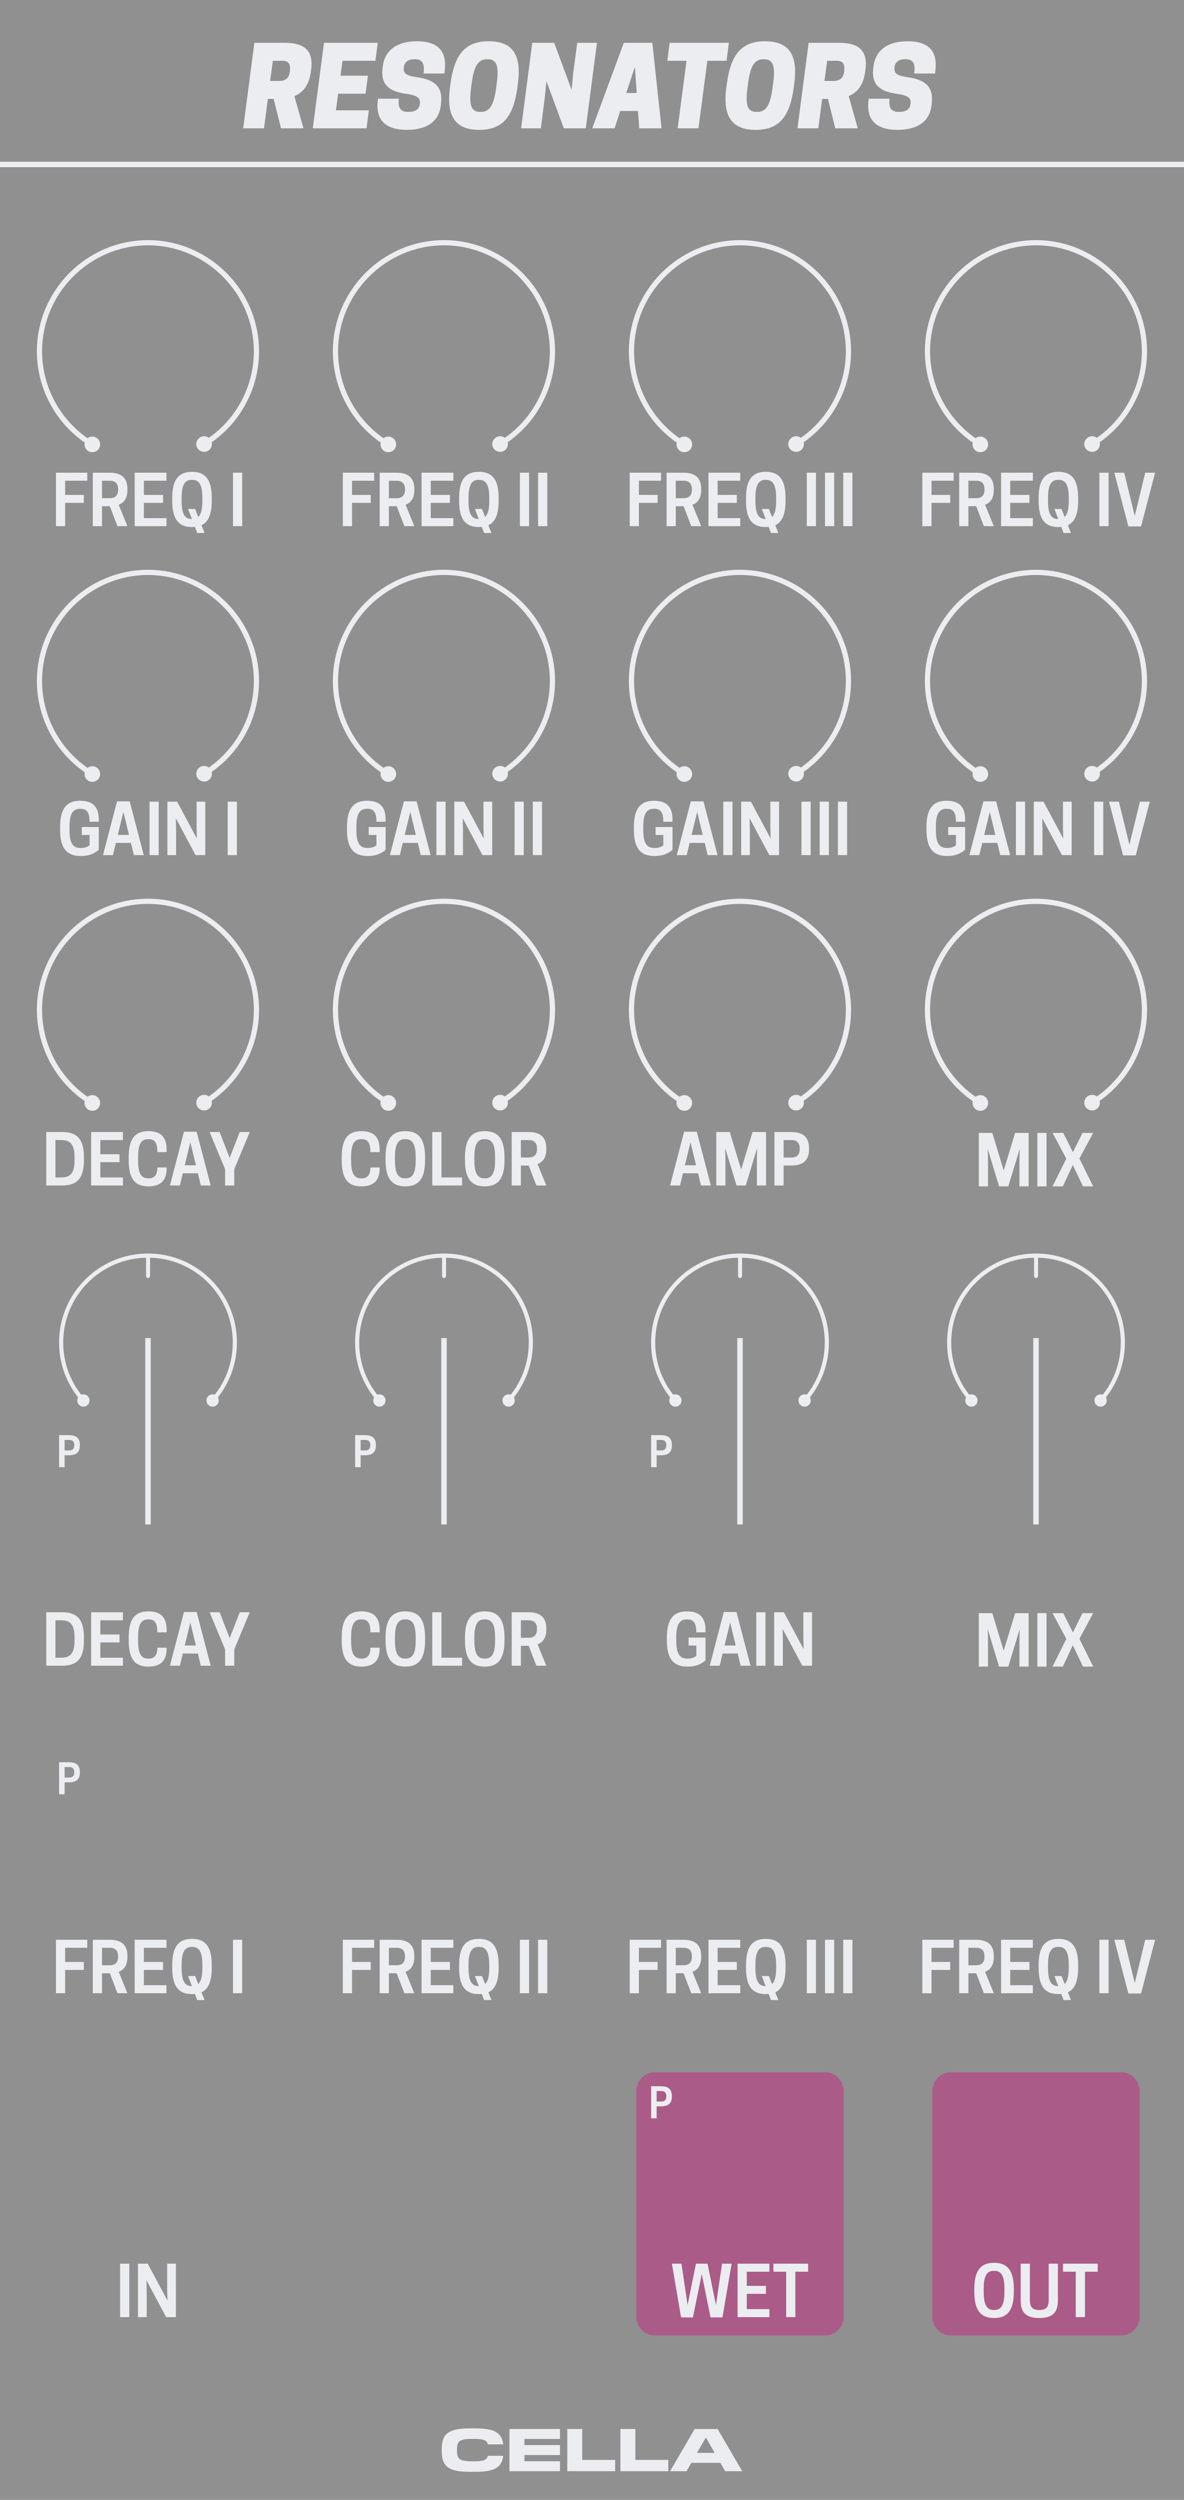 <?xml version="1.0" encoding="UTF-8" standalone="no"?>
<!DOCTYPE svg PUBLIC "-//W3C//DTD SVG 1.1//EN" "http://www.w3.org/Graphics/SVG/1.1/DTD/svg11.dtd">
<svg width="100%" height="100%" viewBox="0 0 180 380" version="1.1" xmlns="http://www.w3.org/2000/svg" xmlns:xlink="http://www.w3.org/1999/xlink" xml:space="preserve" xmlns:serif="http://www.serif.com/" style="fill-rule:evenodd;clip-rule:evenodd;stroke-linejoin:round;stroke-miterlimit:1.5;">
    <g id="Layer1">
        <rect x="-0" y="0" width="180" height="380" style="fill:#909090;"/>
        <path d="M173.25,317.8C173.25,316.255 171.995,315 170.45,315L144.55,315C143.005,315 141.75,316.255 141.75,317.8L141.75,352.2C141.75,353.745 143.005,355 144.55,355L170.45,355C171.995,355 173.25,353.745 173.25,352.2L173.25,317.8Z" style="fill:#ab5b87;"/>
        <path d="M0,25L180,25" style="fill:none;stroke:#ecedf1;stroke-width:0.83px;"/>
        <path d="M151.13,352.355C153.161,352.355 154.13,351.178 154.13,348.365L154.13,347.949C154.13,345.136 153.161,343.959 151.13,343.959C149.089,343.959 148.12,345.136 148.12,347.949L148.12,348.365C148.12,351.178 149.089,352.355 151.13,352.355ZM151.078,351.136C149.943,351.136 149.547,350.199 149.547,348.365L149.547,347.949C149.547,346.115 149.943,345.178 151.078,345.178L151.172,345.178C152.307,345.178 152.703,346.115 152.703,347.949L152.703,348.365C152.703,350.199 152.307,351.136 151.172,351.136L151.078,351.136Z" style="fill:#ecedf1;fill-rule:nonzero;"/>
        <path d="M158.005,352.355C160.057,352.355 160.828,351.49 160.828,349.667L160.828,344.094L159.432,344.094L159.432,349.615C159.432,350.688 159.047,351.136 158.005,351.136C156.953,351.136 156.568,350.688 156.568,349.615L156.568,344.094L155.172,344.094L155.172,349.667C155.172,351.49 155.943,352.355 158.005,352.355Z" style="fill:#ecedf1;fill-rule:nonzero;"/>
        <path d="M164.943,345.313L166.88,345.313L166.88,344.094L161.609,344.094L161.609,345.313L163.547,345.313L163.547,352.219L164.943,352.219L164.943,345.313Z" style="fill:#ecedf1;fill-rule:nonzero;"/>
        <path d="M128.25,317.8C128.25,316.255 126.995,315 125.45,315L99.55,315C98.005,315 96.75,316.255 96.75,317.8L96.75,352.2C96.75,353.745 98.005,355 99.55,355L125.45,355C126.995,355 128.25,353.745 128.25,352.2L128.25,317.8Z" style="fill:#ab5b87;"/>
        <path d="M108.021,352.261L109.833,352.261L111.229,344.094L109.771,344.094L108.844,350.386L107.562,344.094L105.802,344.094L104.531,350.386L103.604,344.094L102.146,344.094L103.542,352.261L105.344,352.261L106.687,345.678L108.021,352.261Z" style="fill:#ecedf1;fill-rule:nonzero;"/>
        <path d="M112.135,344.094L112.135,352.219L116.969,352.219L116.969,351.001L113.531,351.001L113.531,348.678L116.448,348.678L116.448,347.469L113.531,347.469L113.531,345.313L116.969,345.313L116.969,344.094L112.135,344.094Z" style="fill:#ecedf1;fill-rule:nonzero;"/>
        <path d="M120.917,345.313L122.854,345.313L122.854,344.094L117.583,344.094L117.583,345.313L119.521,345.313L119.521,352.219L120.917,352.219L120.917,345.313Z" style="fill:#ecedf1;fill-rule:nonzero;"/>
        <path d="M99.827,320.178L100.515,320.178C101.277,320.178 102.146,319.953 102.146,318.71L102.146,318.585C102.146,317.347 101.277,317.122 100.515,317.122L98.99,317.122L98.99,321.997L99.827,321.997L99.827,320.178ZM99.827,319.447L99.827,317.853L100.546,317.853C100.871,317.853 101.296,317.972 101.296,318.616L101.296,318.685C101.296,319.328 100.871,319.447 100.546,319.447L99.827,319.447Z" style="fill:#ecedf1;fill-rule:nonzero;"/>
        <path d="M9.823,270.928L10.51,270.928C11.273,270.928 12.142,270.703 12.142,269.46L12.142,269.335C12.142,268.097 11.273,267.872 10.51,267.872L8.985,267.872L8.985,272.747L9.823,272.747L9.823,270.928ZM9.823,270.197L9.823,268.603L10.542,268.603C10.867,268.603 11.292,268.722 11.292,269.366L11.292,269.435C11.292,270.078 10.867,270.197 10.542,270.197L9.823,270.197Z" style="fill:#ecedf1;fill-rule:nonzero;"/>
        <path d="M9.823,221.208L10.51,221.208C11.273,221.208 12.142,220.983 12.142,219.74L12.142,219.615C12.142,218.377 11.273,218.152 10.51,218.152L8.985,218.152L8.985,223.027L9.823,223.027L9.823,221.208ZM9.823,220.477L9.823,218.883L10.542,218.883C10.867,218.883 11.292,219.002 11.292,219.646L11.292,219.715C11.292,220.358 10.867,220.477 10.542,220.477L9.823,220.477Z" style="fill:#ecedf1;fill-rule:nonzero;"/>
        <path d="M54.827,221.208L55.515,221.208C56.277,221.208 57.146,220.983 57.146,219.74L57.146,219.615C57.146,218.377 56.277,218.152 55.515,218.152L53.99,218.152L53.99,223.027L54.827,223.027L54.827,221.208ZM54.827,220.477L54.827,218.883L55.546,218.883C55.871,218.883 56.296,219.002 56.296,219.646L56.296,219.715C56.296,220.358 55.871,220.477 55.546,220.477L54.827,220.477Z" style="fill:#ecedf1;fill-rule:nonzero;"/>
        <path d="M99.827,221.208L100.515,221.208C101.277,221.208 102.146,220.983 102.146,219.74L102.146,219.615C102.146,218.377 101.277,218.152 100.515,218.152L98.99,218.152L98.99,223.027L99.827,223.027L99.827,221.208ZM99.827,220.477L99.827,218.883L100.546,218.883C100.871,218.883 101.296,219.002 101.296,219.646L101.296,219.715C101.296,220.358 100.871,220.477 100.546,220.477L99.827,220.477Z" style="fill:#ecedf1;fill-rule:nonzero;"/>
        <path d="M155.026,247.638L154.984,249.316L154.984,253.336L156.38,253.336L156.38,245.211L154.328,245.211L152.589,250.92L150.859,245.211L148.807,245.211L148.807,253.336L150.203,253.336L150.203,249.316L150.161,247.638L151.891,253.336L153.286,253.336L155.026,247.638Z" style="fill:#ecedf1;fill-rule:nonzero;"/>
        <rect x="157.703" y="245.211" width="1.396" height="8.125" style="fill:#ecedf1;fill-rule:nonzero;"/>
        <path d="M160.016,253.336L161.578,253.336L163.099,250.086L164.641,253.336L166.193,253.336L164.099,249.107L166.193,245.211L164.568,245.211L163.109,248.138L161.641,245.211L160.016,245.211L162.109,249.118L160.016,253.336Z" style="fill:#ecedf1;fill-rule:nonzero;"/>
        <path d="M53.375,249.347L53.375,248.93C53.375,247.097 53.75,246.159 54.906,246.159L55,246.159C55.99,246.159 56.313,246.836 56.313,248.128L57.719,248.128L57.719,247.774C57.719,245.795 56.781,244.941 54.917,244.941C52.885,244.941 51.948,246.118 51.948,248.93L51.948,249.347C51.948,252.159 52.885,253.336 54.917,253.336C56.781,253.336 57.719,252.482 57.719,250.566L57.719,250.461L56.313,250.461C56.313,251.482 55.948,252.118 55,252.118L54.906,252.118C53.74,252.118 53.375,251.18 53.375,249.347Z" style="fill:#ecedf1;fill-rule:nonzero;"/>
        <path d="M61.625,253.336C63.656,253.336 64.625,252.159 64.625,249.347L64.625,248.93C64.625,246.118 63.656,244.941 61.625,244.941C59.583,244.941 58.615,246.118 58.615,248.93L58.615,249.347C58.615,252.159 59.583,253.336 61.625,253.336ZM61.573,252.118C60.438,252.118 60.042,251.18 60.042,249.347L60.042,248.93C60.042,247.097 60.438,246.159 61.573,246.159L61.667,246.159C62.802,246.159 63.198,247.097 63.198,248.93L63.198,249.347C63.198,251.18 62.802,252.118 61.667,252.118L61.573,252.118Z" style="fill:#ecedf1;fill-rule:nonzero;"/>
        <path d="M70.25,253.201L70.25,251.982L67.115,251.982L67.115,245.076L65.719,245.076L65.719,253.201L70.25,253.201Z" style="fill:#ecedf1;fill-rule:nonzero;"/>
        <path d="M73.698,253.336C75.729,253.336 76.698,252.159 76.698,249.347L76.698,248.93C76.698,246.118 75.729,244.941 73.698,244.941C71.656,244.941 70.688,246.118 70.688,248.93L70.688,249.347C70.688,252.159 71.656,253.336 73.698,253.336ZM73.646,252.118C72.51,252.118 72.115,251.18 72.115,249.347L72.115,248.93C72.115,247.097 72.51,246.159 73.646,246.159L73.74,246.159C74.875,246.159 75.271,247.097 75.271,248.93L75.271,249.347C75.271,251.18 74.875,252.118 73.74,252.118L73.646,252.118Z" style="fill:#ecedf1;fill-rule:nonzero;"/>
        <path d="M79.188,250.17L80.375,250.17L81.542,253.201L83.052,253.201L81.729,249.951C82.469,249.659 83.052,249.024 83.052,247.722L83.052,247.513C83.052,245.451 81.604,245.076 80.333,245.076L77.792,245.076L77.792,253.201L79.188,253.201L79.188,250.17ZM79.188,248.951L79.188,246.295L80.385,246.295C80.927,246.295 81.635,246.493 81.635,247.566L81.635,247.68C81.635,248.753 80.927,248.951 80.385,248.951L79.188,248.951Z" style="fill:#ecedf1;fill-rule:nonzero;"/>
        <path d="M12.76,249.347L12.76,248.93C12.76,246.118 11.708,245.076 9.427,245.076L7.031,245.076L7.031,253.201L9.427,253.201C11.708,253.201 12.76,252.159 12.76,249.347ZM8.427,251.982L8.427,246.295L9.344,246.295C10.792,246.295 11.333,247.097 11.333,248.93L11.333,249.347C11.333,251.18 10.792,251.982 9.344,251.982L8.427,251.982Z" style="fill:#ecedf1;fill-rule:nonzero;"/>
        <path d="M13.854,245.076L13.854,253.201L18.687,253.201L18.687,251.982L15.25,251.982L15.25,249.659L18.167,249.659L18.167,248.451L15.25,248.451L15.25,246.295L18.687,246.295L18.687,245.076L13.854,245.076Z" style="fill:#ecedf1;fill-rule:nonzero;"/>
        <path d="M20.99,249.347L20.99,248.93C20.99,247.097 21.365,246.159 22.521,246.159L22.615,246.159C23.604,246.159 23.927,246.836 23.927,248.128L25.333,248.128L25.333,247.774C25.333,245.795 24.396,244.941 22.531,244.941C20.5,244.941 19.562,246.118 19.562,248.93L19.562,249.347C19.562,252.159 20.5,253.336 22.531,253.336C24.396,253.336 25.333,252.482 25.333,250.566L25.333,250.461L23.927,250.461C23.927,251.482 23.562,252.118 22.615,252.118L22.521,252.118C21.354,252.118 20.99,251.18 20.99,249.347Z" style="fill:#ecedf1;fill-rule:nonzero;"/>
        <path d="M27.969,245.034L25.833,253.201L27.344,253.201L27.792,251.347L30.083,251.347L30.531,253.201L32.031,253.201L29.896,245.034L27.969,245.034ZM28.937,246.628L29.781,250.128L28.083,250.128L28.937,246.628Z" style="fill:#ecedf1;fill-rule:nonzero;"/>
        <path d="M35.615,250.722L37.969,245.076L36.448,245.076L34.917,249.003L33.385,245.076L31.865,245.076L34.219,250.722L34.219,253.201L35.615,253.201L35.615,250.722Z" style="fill:#ecedf1;fill-rule:nonzero;"/>
        <path d="M155.026,174.638L154.984,176.316L154.984,180.336L156.38,180.336L156.38,172.211L154.328,172.211L152.589,177.92L150.859,172.211L148.807,172.211L148.807,180.336L150.203,180.336L150.203,176.316L150.161,174.638L151.891,180.336L153.286,180.336L155.026,174.638Z" style="fill:#ecedf1;fill-rule:nonzero;"/>
        <rect x="157.703" y="172.211" width="1.396" height="8.125" style="fill:#ecedf1;fill-rule:nonzero;"/>
        <path d="M160.016,180.336L161.578,180.336L163.099,177.086L164.641,180.336L166.193,180.336L164.099,176.107L166.193,172.211L164.568,172.211L163.109,175.138L161.641,172.211L160.016,172.211L162.109,176.118L160.016,180.336Z" style="fill:#ecedf1;fill-rule:nonzero;"/>
        <path d="M104.005,172.034L101.87,180.201L103.38,180.201L103.828,178.347L106.12,178.347L106.568,180.201L108.068,180.201L105.932,172.034L104.005,172.034ZM104.974,173.628L105.818,177.128L104.12,177.128L104.974,173.628Z" style="fill:#ecedf1;fill-rule:nonzero;"/>
        <path d="M115.109,174.503L115.068,176.18L115.068,180.201L116.464,180.201L116.464,172.076L114.411,172.076L112.672,177.784L110.943,172.076L108.891,172.076L108.891,180.201L110.286,180.201L110.286,176.18L110.245,174.503L111.974,180.201L113.37,180.201L115.109,174.503Z" style="fill:#ecedf1;fill-rule:nonzero;"/>
        <path d="M119.13,177.17L120.276,177.17C121.547,177.17 122.995,176.795 122.995,174.722L122.995,174.513C122.995,172.451 121.547,172.076 120.276,172.076L117.734,172.076L117.734,180.201L119.13,180.201L119.13,177.17ZM119.13,175.951L119.13,173.295L120.328,173.295C120.87,173.295 121.578,173.493 121.578,174.566L121.578,174.68C121.578,175.753 120.87,175.951 120.328,175.951L119.13,175.951Z" style="fill:#ecedf1;fill-rule:nonzero;"/>
        <path d="M12.76,176.347L12.76,175.93C12.76,173.118 11.708,172.076 9.427,172.076L7.031,172.076L7.031,180.201L9.427,180.201C11.708,180.201 12.76,179.159 12.76,176.347ZM8.427,178.982L8.427,173.295L9.344,173.295C10.792,173.295 11.333,174.097 11.333,175.93L11.333,176.347C11.333,178.18 10.792,178.982 9.344,178.982L8.427,178.982Z" style="fill:#ecedf1;fill-rule:nonzero;"/>
        <path d="M13.854,172.076L13.854,180.201L18.687,180.201L18.687,178.982L15.25,178.982L15.25,176.659L18.167,176.659L18.167,175.451L15.25,175.451L15.25,173.295L18.687,173.295L18.687,172.076L13.854,172.076Z" style="fill:#ecedf1;fill-rule:nonzero;"/>
        <path d="M20.99,176.347L20.99,175.93C20.99,174.097 21.365,173.159 22.521,173.159L22.615,173.159C23.604,173.159 23.927,173.836 23.927,175.128L25.333,175.128L25.333,174.774C25.333,172.795 24.396,171.941 22.531,171.941C20.5,171.941 19.562,173.118 19.562,175.93L19.562,176.347C19.562,179.159 20.5,180.336 22.531,180.336C24.396,180.336 25.333,179.482 25.333,177.566L25.333,177.461L23.927,177.461C23.927,178.482 23.562,179.118 22.615,179.118L22.521,179.118C21.354,179.118 20.99,178.18 20.99,176.347Z" style="fill:#ecedf1;fill-rule:nonzero;"/>
        <path d="M27.969,172.034L25.833,180.201L27.344,180.201L27.792,178.347L30.083,178.347L30.531,180.201L32.031,180.201L29.896,172.034L27.969,172.034ZM28.937,173.628L29.781,177.128L28.083,177.128L28.937,173.628Z" style="fill:#ecedf1;fill-rule:nonzero;"/>
        <path d="M35.615,177.722L37.969,172.076L36.448,172.076L34.917,176.003L33.385,172.076L31.865,172.076L34.219,177.722L34.219,180.201L35.615,180.201L35.615,177.722Z" style="fill:#ecedf1;fill-rule:nonzero;"/>
        <rect x="18.26" y="344.094" width="1.396" height="8.125" style="fill:#ecedf1;fill-rule:nonzero;"/>
        <path d="M26.74,344.094L25.417,344.094L25.417,347.98L25.458,349.699L22.458,344.094L20.979,344.094L20.979,352.219L22.302,352.219L22.302,348.334L22.26,346.615L25.26,352.219L26.74,352.219L26.74,344.094Z" style="fill:#ecedf1;fill-rule:nonzero;"/>
        <path d="M41.071,12.307L41.487,9.24L42.937,9.24C43.554,9.24 44.204,9.44 44.087,10.673L44.071,10.857C43.954,12.057 43.137,12.307 42.521,12.307L41.071,12.307ZM40.721,15.04L41.604,15.04L42.721,19.507L46.137,19.507L44.754,14.607C45.971,14.107 46.971,13.057 47.254,10.94L47.304,10.573C47.787,6.973 45.354,6.507 43.154,6.507L38.671,6.507L36.971,19.507L40.137,19.507L40.721,15.04Z" style="fill:#ecedf1;fill-rule:nonzero;"/>
        <path d="M49.254,6.507L47.554,19.507L55.721,19.507L56.071,16.773L51.071,16.773L51.404,14.24L55.571,14.24L55.937,11.507L51.771,11.507L52.071,9.24L57.071,9.24L57.421,6.507L49.254,6.507Z" style="fill:#ecedf1;fill-rule:nonzero;"/>
        <path d="M61.821,14.273C63.587,14.507 63.904,15.023 63.837,15.673L63.821,15.84C63.754,16.473 63.271,17.007 62.187,17.007L62.021,17.007C60.937,17.007 60.454,16.44 60.637,15.007L57.471,15.007L57.437,15.273C57.054,18.29 58.687,19.74 61.854,19.74C64.921,19.74 66.754,18.44 67.021,15.99L67.054,15.69C67.337,13.207 66.104,12.107 63.321,11.723C61.604,11.49 61.321,11.04 61.387,10.34L61.404,10.173C61.471,9.523 62.004,9.007 62.921,9.007L63.087,9.007C64.254,9.007 64.587,9.707 64.387,11.173L67.554,11.173L67.604,10.773C67.971,7.807 66.621,6.273 63.371,6.273C60.121,6.273 58.437,7.84 58.187,10.14L58.154,10.44C57.887,12.79 59.037,13.907 61.821,14.273Z" style="fill:#ecedf1;fill-rule:nonzero;"/>
        <path d="M74.287,6.273C70.787,6.273 69.087,8.207 68.487,12.707L68.404,13.34C67.804,17.84 69.371,19.74 72.871,19.74C76.371,19.74 78.054,17.807 78.654,13.307L78.737,12.673C79.337,8.173 77.787,6.273 74.287,6.273ZM72.954,17.007C71.454,17.007 71.321,15.607 71.621,13.34L71.704,12.707C72.004,10.44 72.504,9.007 74.004,9.007L74.187,9.007C75.687,9.007 75.821,10.407 75.521,12.673L75.437,13.307C75.137,15.573 74.637,17.007 73.137,17.007L72.954,17.007Z" style="fill:#ecedf1;fill-rule:nonzero;"/>
        <path d="M90.754,6.507L87.754,6.507L87.137,11.173L86.904,13.673L84.254,6.507L80.921,6.507L79.221,19.507L82.221,19.507L82.821,14.84L83.071,12.34L85.721,19.507L89.054,19.507L90.754,6.507Z" style="fill:#ecedf1;fill-rule:nonzero;"/>
        <path d="M94.837,6.507L90.037,19.507L93.437,19.507L94.287,16.873L96.987,16.873L97.187,19.507L100.571,19.507L99.171,6.507L94.837,6.507ZM96.521,10.173L96.804,14.14L95.204,14.14L96.521,10.173Z" style="fill:#ecedf1;fill-rule:nonzero;"/>
        <path d="M107.537,9.24L110.454,9.24L110.804,6.507L101.804,6.507L101.454,9.24L104.371,9.24L103.021,19.507L106.187,19.507L107.537,9.24Z" style="fill:#ecedf1;fill-rule:nonzero;"/>
        <path d="M116.304,6.273C112.804,6.273 111.104,8.207 110.504,12.707L110.421,13.34C109.821,17.84 111.387,19.74 114.887,19.74C118.387,19.74 120.071,17.807 120.671,13.307L120.754,12.673C121.354,8.173 119.804,6.273 116.304,6.273ZM114.971,17.007C113.471,17.007 113.337,15.607 113.637,13.34L113.721,12.707C114.021,10.44 114.521,9.007 116.021,9.007L116.204,9.007C117.704,9.007 117.837,10.407 117.537,12.673L117.454,13.307C117.154,15.573 116.654,17.007 115.154,17.007L114.971,17.007Z" style="fill:#ecedf1;fill-rule:nonzero;"/>
        <path d="M125.337,12.307L125.754,9.24L127.204,9.24C127.821,9.24 128.471,9.44 128.354,10.673L128.337,10.857C128.221,12.057 127.404,12.307 126.787,12.307L125.337,12.307ZM124.987,15.04L125.871,15.04L126.987,19.507L130.404,19.507L129.021,14.607C130.237,14.107 131.237,13.057 131.521,10.94L131.571,10.573C132.054,6.973 129.621,6.507 127.421,6.507L122.937,6.507L121.237,19.507L124.404,19.507L124.987,15.04Z" style="fill:#ecedf1;fill-rule:nonzero;"/>
        <path d="M136.421,14.273C138.187,14.507 138.504,15.023 138.437,15.673L138.421,15.84C138.354,16.473 137.871,17.007 136.787,17.007L136.621,17.007C135.537,17.007 135.054,16.44 135.237,15.007L132.071,15.007L132.037,15.273C131.654,18.29 133.287,19.74 136.454,19.74C139.521,19.74 141.354,18.44 141.621,15.99L141.654,15.69C141.937,13.207 140.704,12.107 137.921,11.723C136.204,11.49 135.921,11.04 135.987,10.34L136.004,10.173C136.071,9.523 136.604,9.007 137.521,9.007L137.687,9.007C138.854,9.007 139.187,9.707 138.987,11.173L142.154,11.173L142.204,10.773C142.571,7.807 141.221,6.273 137.971,6.273C134.721,6.273 133.037,7.84 132.787,10.14L132.754,10.44C132.487,12.79 133.637,13.907 136.421,14.273Z" style="fill:#ecedf1;fill-rule:nonzero;"/>
        <path d="M72.327,375.731C75.077,375.731 76.287,375.117 76.507,373.302L74.178,373.302C73.977,373.953 73.546,374.136 71.96,374.136L71.74,374.136C69.797,374.136 69.476,373.724 69.476,372.541L69.476,372.33C69.476,371.13 69.797,370.726 71.74,370.726L71.96,370.726C73.546,370.726 73.977,370.91 74.178,371.56L76.507,371.56C76.287,369.745 75.077,369.131 72.327,369.131L71.373,369.131C68.321,369.131 67.157,369.874 67.157,372.23L67.157,372.633C67.157,374.989 68.321,375.731 71.373,375.731L72.327,375.731Z" style="fill:#ecedf1;fill-rule:nonzero;"/>
        <path d="M85.133,374.127L79.724,374.127L79.724,373.183L85.133,373.183L85.133,371.67L79.724,371.67L79.724,370.735L85.133,370.735L85.133,369.223L77.451,369.223L77.451,375.64L85.133,375.64L85.133,374.127Z" style="fill:#ecedf1;fill-rule:nonzero;"/>
        <path d="M93.52,373.925L88.515,373.925L88.515,369.223L86.242,369.223L86.242,375.64L93.52,375.64L93.52,373.925Z" style="fill:#ecedf1;fill-rule:nonzero;"/>
        <path d="M101.596,373.925L96.591,373.925L96.591,369.223L94.318,369.223L94.318,375.64L101.596,375.64L101.596,373.925Z" style="fill:#ecedf1;fill-rule:nonzero;"/>
        <path d="M109.094,369.223L105.611,369.223L101.862,375.64L104.373,375.64L105.098,374.365L109.516,374.365L110.249,375.64L112.843,375.64L109.094,369.223ZM107.353,370.58L108.654,372.853L105.959,372.853L107.27,370.58L107.353,370.58Z" style="fill:#ecedf1;fill-rule:nonzero;"/>
        <g id="CTR">
            <circle id="Base" cx="22.504" cy="53.39" r="16.496" style="fill:none;"/>
            <path id="path89" d="M30.412,66.487C29.851,66.826 29.671,67.556 30.01,68.117C30.349,68.678 31.08,68.858 31.641,68.519C32.202,68.18 32.382,67.45 32.043,66.889C31.704,66.328 30.973,66.148 30.412,66.487Z" style="fill:#ecedf1;fill-rule:nonzero;"/>
            <path d="M14.645,66.529C15.208,66.865 15.392,67.594 15.056,68.157C14.72,68.72 13.99,68.904 13.427,68.568C12.865,68.232 12.681,67.502 13.017,66.939C13.353,66.377 14.082,66.193 14.645,66.529Z" style="fill:#ecedf1;fill-rule:nonzero;"/>
            <path d="M31.027,67.503C35.962,64.519 38.988,59.155 38.988,53.388C38.988,44.34 31.542,36.894 22.494,36.894C13.446,36.894 6,44.34 6,53.388C6,59.186 9.058,64.575 14.036,67.548" style="fill:none;fill-rule:nonzero;stroke:#ecedf1;stroke-width:0.79px;stroke-linecap:round;stroke-miterlimit:4;"/>
        </g>
        <g id="CTR1" serif:id="CTR">
            <circle id="Base1" serif:id="Base" cx="67.504" cy="53.39" r="16.496" style="fill:none;"/>
            <path id="path891" serif:id="path89" d="M75.412,66.487C74.851,66.826 74.671,67.556 75.01,68.117C75.349,68.678 76.08,68.858 76.641,68.519C77.202,68.18 77.382,67.45 77.043,66.889C76.704,66.328 75.973,66.148 75.412,66.487Z" style="fill:#ecedf1;fill-rule:nonzero;"/>
            <path d="M59.645,66.529C60.208,66.865 60.392,67.594 60.056,68.157C59.72,68.72 58.99,68.904 58.427,68.568C57.865,68.232 57.681,67.502 58.017,66.939C58.353,66.377 59.082,66.193 59.645,66.529Z" style="fill:#ecedf1;fill-rule:nonzero;"/>
            <path d="M76.027,67.503C80.962,64.519 83.988,59.155 83.988,53.388C83.988,44.34 76.542,36.894 67.494,36.894C58.446,36.894 51,44.34 51,53.388C51,59.186 54.058,64.575 59.036,67.548" style="fill:none;fill-rule:nonzero;stroke:#ecedf1;stroke-width:0.79px;stroke-linecap:round;stroke-miterlimit:4;"/>
        </g>
        <g id="CTR2" serif:id="CTR">
            <circle id="Base2" serif:id="Base" cx="112.504" cy="53.39" r="16.496" style="fill:none;"/>
            <path id="path892" serif:id="path89" d="M120.412,66.487C119.851,66.826 119.671,67.556 120.01,68.117C120.349,68.678 121.08,68.858 121.641,68.519C122.202,68.18 122.382,67.45 122.043,66.889C121.704,66.328 120.973,66.148 120.412,66.487Z" style="fill:#ecedf1;fill-rule:nonzero;"/>
            <path d="M104.645,66.529C105.208,66.865 105.392,67.594 105.056,68.157C104.72,68.72 103.99,68.904 103.427,68.568C102.865,68.232 102.681,67.502 103.017,66.939C103.353,66.377 104.082,66.193 104.645,66.529Z" style="fill:#ecedf1;fill-rule:nonzero;"/>
            <path d="M121.027,67.503C125.962,64.519 128.988,59.155 128.988,53.388C128.988,44.34 121.542,36.894 112.494,36.894C103.446,36.894 96,44.34 96,53.388C96,59.186 99.058,64.575 104.036,67.548" style="fill:none;fill-rule:nonzero;stroke:#ecedf1;stroke-width:0.79px;stroke-linecap:round;stroke-miterlimit:4;"/>
        </g>
        <g id="CTR3" serif:id="CTR">
            <circle id="Base3" serif:id="Base" cx="157.504" cy="53.39" r="16.496" style="fill:none;"/>
            <path id="path893" serif:id="path89" d="M165.412,66.487C164.851,66.826 164.671,67.556 165.01,68.117C165.349,68.678 166.08,68.858 166.641,68.519C167.202,68.18 167.382,67.45 167.043,66.889C166.704,66.328 165.973,66.148 165.412,66.487Z" style="fill:#ecedf1;fill-rule:nonzero;"/>
            <path d="M149.645,66.529C150.208,66.865 150.392,67.594 150.056,68.157C149.72,68.72 148.99,68.904 148.427,68.568C147.865,68.232 147.681,67.502 148.017,66.939C148.353,66.377 149.082,66.193 149.645,66.529Z" style="fill:#ecedf1;fill-rule:nonzero;"/>
            <path d="M166.027,67.503C170.962,64.519 173.988,59.155 173.988,53.388C173.988,44.34 166.542,36.894 157.494,36.894C148.446,36.894 141,44.34 141,53.388C141,59.186 144.058,64.575 149.036,67.548" style="fill:none;fill-rule:nonzero;stroke:#ecedf1;stroke-width:0.79px;stroke-linecap:round;stroke-miterlimit:4;"/>
        </g>
        <g id="CTR4" serif:id="CTR">
            <circle id="Base4" serif:id="Base" cx="22.504" cy="103.502" r="16.496" style="fill:none;"/>
            <path id="path894" serif:id="path89" d="M30.412,116.599C29.851,116.938 29.671,117.668 30.01,118.229C30.349,118.79 31.08,118.97 31.641,118.631C32.202,118.292 32.382,117.561 32.043,117.001C31.704,116.44 30.973,116.26 30.412,116.599Z" style="fill:#ecedf1;fill-rule:nonzero;"/>
            <path d="M14.645,116.641C15.208,116.977 15.392,117.706 15.056,118.269C14.72,118.832 13.99,119.016 13.427,118.68C12.865,118.344 12.681,117.614 13.017,117.051C13.353,116.489 14.082,116.305 14.645,116.641Z" style="fill:#ecedf1;fill-rule:nonzero;"/>
            <path d="M31.027,117.615C35.962,114.631 38.988,109.267 38.988,103.5C38.988,94.452 31.542,87.006 22.494,87.006C13.446,87.006 6,94.452 6,103.5C6,109.298 9.058,114.687 14.036,117.66" style="fill:none;fill-rule:nonzero;stroke:#ecedf1;stroke-width:0.79px;stroke-linecap:round;stroke-miterlimit:4;"/>
        </g>
        <g id="CTR5" serif:id="CTR">
            <circle id="Base5" serif:id="Base" cx="67.504" cy="103.498" r="16.496" style="fill:none;"/>
            <path id="path895" serif:id="path89" d="M75.412,116.595C74.851,116.934 74.671,117.664 75.01,118.225C75.349,118.786 76.08,118.966 76.641,118.627C77.202,118.288 77.382,117.558 77.043,116.997C76.704,116.436 75.973,116.256 75.412,116.595Z" style="fill:#ecedf1;fill-rule:nonzero;"/>
            <path d="M59.645,116.637C60.208,116.973 60.392,117.702 60.056,118.265C59.72,118.828 58.99,119.012 58.427,118.676C57.865,118.34 57.681,117.61 58.017,117.047C58.353,116.485 59.082,116.301 59.645,116.637Z" style="fill:#ecedf1;fill-rule:nonzero;"/>
            <path d="M76.027,117.611C80.962,114.627 83.988,109.263 83.988,103.496C83.988,94.448 76.542,87.002 67.494,87.002C58.446,87.002 51,94.448 51,103.496C51,109.294 54.058,114.683 59.036,117.656" style="fill:none;fill-rule:nonzero;stroke:#ecedf1;stroke-width:0.79px;stroke-linecap:round;stroke-miterlimit:4;"/>
        </g>
        <g id="CTR6" serif:id="CTR">
            <circle id="Base6" serif:id="Base" cx="112.504" cy="103.498" r="16.496" style="fill:none;"/>
            <path id="path896" serif:id="path89" d="M120.412,116.595C119.851,116.934 119.671,117.664 120.01,118.225C120.349,118.786 121.08,118.966 121.641,118.627C122.202,118.288 122.382,117.558 122.043,116.997C121.704,116.436 120.973,116.256 120.412,116.595Z" style="fill:#ecedf1;fill-rule:nonzero;"/>
            <path d="M104.645,116.637C105.208,116.973 105.392,117.702 105.056,118.265C104.72,118.828 103.99,119.012 103.427,118.676C102.865,118.34 102.681,117.61 103.017,117.047C103.353,116.485 104.082,116.301 104.645,116.637Z" style="fill:#ecedf1;fill-rule:nonzero;"/>
            <path d="M121.027,117.611C125.962,114.627 128.988,109.263 128.988,103.496C128.988,94.448 121.542,87.002 112.494,87.002C103.446,87.002 96,94.448 96,103.496C96,109.294 99.058,114.683 104.036,117.656" style="fill:none;fill-rule:nonzero;stroke:#ecedf1;stroke-width:0.79px;stroke-linecap:round;stroke-miterlimit:4;"/>
        </g>
        <g id="CTR7" serif:id="CTR">
            <circle id="Base7" serif:id="Base" cx="157.504" cy="103.502" r="16.496" style="fill:none;"/>
            <path id="path897" serif:id="path89" d="M165.412,116.599C164.851,116.938 164.671,117.668 165.01,118.229C165.349,118.79 166.08,118.97 166.641,118.631C167.202,118.292 167.382,117.561 167.043,117.001C166.704,116.44 165.973,116.26 165.412,116.599Z" style="fill:#ecedf1;fill-rule:nonzero;"/>
            <path d="M149.645,116.641C150.208,116.977 150.392,117.706 150.056,118.269C149.72,118.832 148.99,119.016 148.427,118.68C147.865,118.344 147.681,117.614 148.017,117.051C148.353,116.489 149.082,116.305 149.645,116.641Z" style="fill:#ecedf1;fill-rule:nonzero;"/>
            <path d="M166.027,117.615C170.962,114.631 173.988,109.267 173.988,103.5C173.988,94.452 166.542,87.006 157.494,87.006C148.446,87.006 141,94.452 141,103.5C141,109.298 144.058,114.687 149.036,117.66" style="fill:none;fill-rule:nonzero;stroke:#ecedf1;stroke-width:0.79px;stroke-linecap:round;stroke-miterlimit:4;"/>
        </g>
        <g id="SMCTR">
            <path d="M22.5,231.316L22.5,203.809" style="fill:none;stroke:#ecedf1;stroke-width:0.83px;stroke-linecap:square;"/>
            <path id="line87" d="M22.509,193.956L22.509,191.224" style="fill:none;fill-rule:nonzero;stroke:#ecedf1;stroke-width:0.61px;stroke-linecap:round;stroke-miterlimit:4;"/>
            <path d="M11.979,213.511C12.325,213.896 12.918,213.928 13.303,213.582C13.688,213.236 13.72,212.643 13.374,212.258C13.028,211.873 12.435,211.841 12.05,212.187C11.665,212.533 11.633,213.126 11.979,213.511Z" style="fill:#ecedf1;"/>
            <path d="M33.021,213.511C32.675,213.896 32.082,213.928 31.697,213.582C31.312,213.236 31.28,212.643 31.626,212.258C31.972,211.873 32.565,211.841 32.95,212.187C33.335,212.533 33.367,213.126 33.021,213.511Z" style="fill:#ecedf1;"/>
            <path d="M12.676,212.885C10.575,210.546 9.295,207.453 9.295,204.064C9.295,196.776 15.212,190.859 22.5,190.859C29.788,190.859 35.705,196.776 35.705,204.064C35.705,207.453 34.425,210.546 32.324,212.885" style="fill:none;stroke:#ecedf1;stroke-width:0.63px;stroke-linecap:square;"/>
        </g>
        <g id="SMCTR1" serif:id="SMCTR">
            <path d="M67.5,231.316L67.5,203.809" style="fill:none;stroke:#ecedf1;stroke-width:0.83px;stroke-linecap:square;"/>
            <path id="line871" serif:id="line87" d="M67.509,193.956L67.509,191.224" style="fill:none;fill-rule:nonzero;stroke:#ecedf1;stroke-width:0.61px;stroke-linecap:round;stroke-miterlimit:4;"/>
            <path d="M56.979,213.511C57.325,213.896 57.918,213.928 58.303,213.582C58.688,213.236 58.72,212.643 58.374,212.258C58.028,211.873 57.435,211.841 57.05,212.187C56.665,212.533 56.633,213.126 56.979,213.511Z" style="fill:#ecedf1;"/>
            <path d="M78.021,213.511C77.675,213.896 77.082,213.928 76.697,213.582C76.312,213.236 76.28,212.643 76.626,212.258C76.972,211.873 77.565,211.841 77.95,212.187C78.335,212.533 78.367,213.126 78.021,213.511Z" style="fill:#ecedf1;"/>
            <path d="M57.676,212.885C55.575,210.546 54.295,207.453 54.295,204.064C54.295,196.776 60.212,190.859 67.5,190.859C74.788,190.859 80.705,196.776 80.705,204.064C80.705,207.453 79.425,210.546 77.324,212.885" style="fill:none;stroke:#ecedf1;stroke-width:0.63px;stroke-linecap:square;"/>
        </g>
        <g id="SMCTR2" serif:id="SMCTR">
            <path d="M157.5,231.316L157.5,203.809" style="fill:none;stroke:#ecedf1;stroke-width:0.83px;stroke-linecap:square;"/>
            <path id="line872" serif:id="line87" d="M157.509,193.956L157.509,191.224" style="fill:none;fill-rule:nonzero;stroke:#ecedf1;stroke-width:0.61px;stroke-linecap:round;stroke-miterlimit:4;"/>
            <path d="M146.979,213.511C147.325,213.896 147.918,213.928 148.303,213.582C148.688,213.236 148.72,212.643 148.374,212.258C148.028,211.873 147.435,211.841 147.05,212.187C146.665,212.533 146.633,213.126 146.979,213.511Z" style="fill:#ecedf1;"/>
            <path d="M168.021,213.511C167.675,213.896 167.082,213.928 166.697,213.582C166.312,213.236 166.28,212.643 166.626,212.258C166.972,211.873 167.565,211.841 167.95,212.187C168.335,212.533 168.367,213.126 168.021,213.511Z" style="fill:#ecedf1;"/>
            <path d="M147.676,212.885C145.575,210.546 144.295,207.453 144.295,204.064C144.295,196.776 150.212,190.859 157.5,190.859C164.788,190.859 170.705,196.776 170.705,204.064C170.705,207.453 169.425,210.546 167.324,212.885" style="fill:none;stroke:#ecedf1;stroke-width:0.63px;stroke-linecap:square;"/>
        </g>
        <circle id="Base8" serif:id="Base" cx="22.504" cy="153.498" r="16.496" style="fill:none;"/>
        <path id="path898" serif:id="path89" d="M30.412,166.595C29.851,166.934 29.671,167.664 30.01,168.225C30.349,168.786 31.08,168.966 31.641,168.627C32.202,168.288 32.382,167.558 32.043,166.997C31.704,166.436 30.973,166.256 30.412,166.595Z" style="fill:#ecedf1;fill-rule:nonzero;"/>
        <path d="M14.645,166.637C15.208,166.973 15.392,167.702 15.056,168.265C14.72,168.828 13.99,169.012 13.427,168.676C12.865,168.34 12.681,167.61 13.017,167.047C13.353,166.485 14.082,166.301 14.645,166.637Z" style="fill:#ecedf1;fill-rule:nonzero;"/>
        <path d="M31.027,167.611C35.962,164.627 38.988,159.263 38.988,153.496C38.988,144.448 31.542,137.002 22.494,137.002C13.446,137.002 6,144.448 6,153.496C6,159.294 9.058,164.683 14.036,167.656" style="fill:none;fill-rule:nonzero;stroke:#ecedf1;stroke-width:0.79px;stroke-linecap:round;stroke-miterlimit:4;"/>
        <circle id="Base9" serif:id="Base" cx="112.504" cy="153.498" r="16.496" style="fill:none;"/>
        <path id="path899" serif:id="path89" d="M120.412,166.595C119.851,166.934 119.671,167.664 120.01,168.225C120.349,168.786 121.08,168.966 121.641,168.627C122.202,168.288 122.382,167.558 122.043,166.997C121.704,166.436 120.973,166.256 120.412,166.595Z" style="fill:#ecedf1;fill-rule:nonzero;"/>
        <path d="M104.645,166.637C105.208,166.973 105.392,167.702 105.056,168.265C104.72,168.828 103.99,169.012 103.427,168.676C102.865,168.34 102.681,167.61 103.017,167.047C103.353,166.485 104.082,166.301 104.645,166.637Z" style="fill:#ecedf1;fill-rule:nonzero;"/>
        <path d="M121.027,167.611C125.962,164.627 128.988,159.263 128.988,153.496C128.988,144.448 121.542,137.002 112.494,137.002C103.446,137.002 96,144.448 96,153.496C96,159.294 99.058,164.683 104.036,167.656" style="fill:none;fill-rule:nonzero;stroke:#ecedf1;stroke-width:0.79px;stroke-linecap:round;stroke-miterlimit:4;"/>
        <circle id="Base10" serif:id="Base" cx="157.504" cy="153.502" r="16.496" style="fill:none;"/>
        <path id="path8910" serif:id="path89" d="M165.412,166.599C164.851,166.938 164.671,167.668 165.01,168.229C165.349,168.79 166.08,168.97 166.641,168.631C167.202,168.292 167.382,167.561 167.043,167.001C166.704,166.44 165.973,166.26 165.412,166.599Z" style="fill:#ecedf1;fill-rule:nonzero;"/>
        <path d="M149.645,166.641C150.208,166.977 150.392,167.706 150.056,168.269C149.72,168.832 148.99,169.016 148.427,168.68C147.865,168.344 147.681,167.614 148.017,167.051C148.353,166.489 149.082,166.305 149.645,166.641Z" style="fill:#ecedf1;fill-rule:nonzero;"/>
        <path d="M166.027,167.615C170.962,164.631 173.988,159.267 173.988,153.5C173.988,144.452 166.542,137.006 157.494,137.006C148.446,137.006 141,144.452 141,153.5C141,159.298 144.058,164.687 149.036,167.66" style="fill:none;fill-rule:nonzero;stroke:#ecedf1;stroke-width:0.79px;stroke-linecap:round;stroke-miterlimit:4;"/>
        <path d="M8.506,294.857L8.506,302.982L9.902,302.982L9.902,299.441L12.746,299.441L12.746,298.232L9.902,298.232L9.902,296.076L13.267,296.076L13.267,294.857L8.506,294.857Z" style="fill:#ecedf1;fill-rule:nonzero;"/>
        <path d="M15.506,299.951L16.694,299.951L17.86,302.982L19.371,302.982L18.048,299.732C18.788,299.441 19.371,298.805 19.371,297.503L19.371,297.295C19.371,295.232 17.923,294.857 16.652,294.857L14.11,294.857L14.11,302.982L15.506,302.982L15.506,299.951ZM15.506,298.732L15.506,296.076L16.704,296.076C17.246,296.076 17.954,296.274 17.954,297.347L17.954,297.462C17.954,298.535 17.246,298.732 16.704,298.732L15.506,298.732Z" style="fill:#ecedf1;fill-rule:nonzero;"/>
        <path d="M20.475,294.857L20.475,302.982L25.308,302.982L25.308,301.764L21.871,301.764L21.871,299.441L24.788,299.441L24.788,298.232L21.871,298.232L21.871,296.076L25.308,296.076L25.308,294.857L20.475,294.857Z" style="fill:#ecedf1;fill-rule:nonzero;"/>
        <path d="M29.194,303.118C29.34,303.118 29.485,303.107 29.631,303.097L29.985,304.024L31.1,304.024L30.631,302.847C31.683,302.347 32.194,301.17 32.194,299.128L32.194,298.712C32.194,295.899 31.225,294.722 29.194,294.722C27.152,294.722 26.183,295.899 26.183,298.712L26.183,299.128C26.183,301.941 27.152,303.118 29.194,303.118ZM29.663,300.368L28.59,300.368L29.173,301.899L29.142,301.899C28.006,301.899 27.61,300.962 27.61,299.128L27.61,298.712C27.61,296.878 28.006,295.941 29.142,295.941L29.235,295.941C30.371,295.941 30.767,296.878 30.767,298.712L30.767,299.128C30.767,300.347 30.59,301.17 30.142,301.587L29.663,300.368Z" style="fill:#ecedf1;fill-rule:nonzero;"/>
        <rect x="35.423" y="294.857" width="1.396" height="8.125" style="fill:#ecedf1;fill-rule:nonzero;"/>
        <path d="M52.121,294.857L52.121,302.982L53.517,302.982L53.517,299.441L56.36,299.441L56.36,298.232L53.517,298.232L53.517,296.076L56.881,296.076L56.881,294.857L52.121,294.857Z" style="fill:#ecedf1;fill-rule:nonzero;"/>
        <path d="M59.121,299.951L60.308,299.951L61.475,302.982L62.985,302.982L61.663,299.732C62.402,299.441 62.985,298.805 62.985,297.503L62.985,297.295C62.985,295.232 61.538,294.857 60.267,294.857L57.725,294.857L57.725,302.982L59.121,302.982L59.121,299.951ZM59.121,298.732L59.121,296.076L60.319,296.076C60.86,296.076 61.569,296.274 61.569,297.347L61.569,297.462C61.569,298.535 60.86,298.732 60.319,298.732L59.121,298.732Z" style="fill:#ecedf1;fill-rule:nonzero;"/>
        <path d="M64.09,294.857L64.09,302.982L68.923,302.982L68.923,301.764L65.485,301.764L65.485,299.441L68.402,299.441L68.402,298.232L65.485,298.232L65.485,296.076L68.923,296.076L68.923,294.857L64.09,294.857Z" style="fill:#ecedf1;fill-rule:nonzero;"/>
        <path d="M72.808,303.118C72.954,303.118 73.1,303.107 73.246,303.097L73.6,304.024L74.715,304.024L74.246,302.847C75.298,302.347 75.808,301.17 75.808,299.128L75.808,298.712C75.808,295.899 74.84,294.722 72.808,294.722C70.767,294.722 69.798,295.899 69.798,298.712L69.798,299.128C69.798,301.941 70.767,303.118 72.808,303.118ZM73.277,300.368L72.204,300.368L72.788,301.899L72.756,301.899C71.621,301.899 71.225,300.962 71.225,299.128L71.225,298.712C71.225,296.878 71.621,295.941 72.756,295.941L72.85,295.941C73.985,295.941 74.381,296.878 74.381,298.712L74.381,299.128C74.381,300.347 74.204,301.17 73.756,301.587L73.277,300.368Z" style="fill:#ecedf1;fill-rule:nonzero;"/>
        <rect x="79.038" y="294.857" width="1.396" height="8.125" style="fill:#ecedf1;fill-rule:nonzero;"/>
        <rect x="81.808" y="294.857" width="1.396" height="8.125" style="fill:#ecedf1;fill-rule:nonzero;"/>
        <path d="M95.735,294.857L95.735,302.982L97.131,302.982L97.131,299.441L99.975,299.441L99.975,298.232L97.131,298.232L97.131,296.076L100.496,296.076L100.496,294.857L95.735,294.857Z" style="fill:#ecedf1;fill-rule:nonzero;"/>
        <path d="M102.735,299.951L103.923,299.951L105.09,302.982L106.6,302.982L105.277,299.732C106.017,299.441 106.6,298.805 106.6,297.503L106.6,297.295C106.6,295.232 105.152,294.857 103.881,294.857L101.34,294.857L101.34,302.982L102.735,302.982L102.735,299.951ZM102.735,298.732L102.735,296.076L103.933,296.076C104.475,296.076 105.183,296.274 105.183,297.347L105.183,297.462C105.183,298.535 104.475,298.732 103.933,298.732L102.735,298.732Z" style="fill:#ecedf1;fill-rule:nonzero;"/>
        <path d="M107.704,294.857L107.704,302.982L112.538,302.982L112.538,301.764L109.1,301.764L109.1,299.441L112.017,299.441L112.017,298.232L109.1,298.232L109.1,296.076L112.538,296.076L112.538,294.857L107.704,294.857Z" style="fill:#ecedf1;fill-rule:nonzero;"/>
        <path d="M116.423,303.118C116.569,303.118 116.715,303.107 116.86,303.097L117.215,304.024L118.329,304.024L117.86,302.847C118.913,302.347 119.423,301.17 119.423,299.128L119.423,298.712C119.423,295.899 118.454,294.722 116.423,294.722C114.381,294.722 113.413,295.899 113.413,298.712L113.413,299.128C113.413,301.941 114.381,303.118 116.423,303.118ZM116.892,300.368L115.819,300.368L116.402,301.899L116.371,301.899C115.235,301.899 114.84,300.962 114.84,299.128L114.84,298.712C114.84,296.878 115.235,295.941 116.371,295.941L116.465,295.941C117.6,295.941 117.996,296.878 117.996,298.712L117.996,299.128C117.996,300.347 117.819,301.17 117.371,301.587L116.892,300.368Z" style="fill:#ecedf1;fill-rule:nonzero;"/>
        <rect x="122.652" y="294.857" width="1.396" height="8.125" style="fill:#ecedf1;fill-rule:nonzero;"/>
        <rect x="125.423" y="294.857" width="1.396" height="8.125" style="fill:#ecedf1;fill-rule:nonzero;"/>
        <rect x="128.194" y="294.857" width="1.396" height="8.125" style="fill:#ecedf1;fill-rule:nonzero;"/>
        <path d="M140.22,294.857L140.22,302.982L141.616,302.982L141.616,299.441L144.459,299.441L144.459,298.232L141.616,298.232L141.616,296.076L144.98,296.076L144.98,294.857L140.22,294.857Z" style="fill:#ecedf1;fill-rule:nonzero;"/>
        <path d="M147.22,299.951L148.407,299.951L149.574,302.982L151.084,302.982L149.762,299.732C150.501,299.441 151.084,298.805 151.084,297.503L151.084,297.295C151.084,295.232 149.637,294.857 148.366,294.857L145.824,294.857L145.824,302.982L147.22,302.982L147.22,299.951ZM147.22,298.732L147.22,296.076L148.418,296.076C148.959,296.076 149.668,296.274 149.668,297.347L149.668,297.462C149.668,298.535 148.959,298.732 148.418,298.732L147.22,298.732Z" style="fill:#ecedf1;fill-rule:nonzero;"/>
        <path d="M152.189,294.857L152.189,302.982L157.022,302.982L157.022,301.764L153.584,301.764L153.584,299.441L156.501,299.441L156.501,298.232L153.584,298.232L153.584,296.076L157.022,296.076L157.022,294.857L152.189,294.857Z" style="fill:#ecedf1;fill-rule:nonzero;"/>
        <path d="M160.907,303.118C161.053,303.118 161.199,303.107 161.345,303.097L161.699,304.024L162.814,304.024L162.345,302.847C163.397,302.347 163.907,301.17 163.907,299.128L163.907,298.712C163.907,295.899 162.939,294.722 160.907,294.722C158.866,294.722 157.897,295.899 157.897,298.712L157.897,299.128C157.897,301.941 158.866,303.118 160.907,303.118ZM161.376,300.368L160.303,300.368L160.887,301.899L160.855,301.899C159.72,301.899 159.324,300.962 159.324,299.128L159.324,298.712C159.324,296.878 159.72,295.941 160.855,295.941L160.949,295.941C162.084,295.941 162.48,296.878 162.48,298.712L162.48,299.128C162.48,300.347 162.303,301.17 161.855,301.587L161.376,300.368Z" style="fill:#ecedf1;fill-rule:nonzero;"/>
        <rect x="167.137" y="294.857" width="1.396" height="8.125" style="fill:#ecedf1;fill-rule:nonzero;"/>
        <path d="M173.47,303.024L175.605,294.857L174.105,294.857L172.512,301.43L170.907,294.857L169.407,294.857L171.543,303.024L173.47,303.024Z" style="fill:#ecedf1;fill-rule:nonzero;"/>
        <path d="M8.506,71.854L8.506,79.979L9.902,79.979L9.902,76.438L12.746,76.438L12.746,75.229L9.902,75.229L9.902,73.073L13.267,73.073L13.267,71.854L8.506,71.854Z" style="fill:#ecedf1;fill-rule:nonzero;"/>
        <path d="M15.506,76.948L16.694,76.948L17.86,79.979L19.371,79.979L18.048,76.729C18.788,76.438 19.371,75.802 19.371,74.5L19.371,74.292C19.371,72.229 17.923,71.854 16.652,71.854L14.11,71.854L14.11,79.979L15.506,79.979L15.506,76.948ZM15.506,75.729L15.506,73.073L16.704,73.073C17.246,73.073 17.954,73.271 17.954,74.344L17.954,74.459C17.954,75.531 17.246,75.729 16.704,75.729L15.506,75.729Z" style="fill:#ecedf1;fill-rule:nonzero;"/>
        <path d="M20.475,71.854L20.475,79.979L25.308,79.979L25.308,78.761L21.871,78.761L21.871,76.438L24.788,76.438L24.788,75.229L21.871,75.229L21.871,73.073L25.308,73.073L25.308,71.854L20.475,71.854Z" style="fill:#ecedf1;fill-rule:nonzero;"/>
        <path d="M29.194,80.115C29.34,80.115 29.485,80.104 29.631,80.094L29.985,81.021L31.1,81.021L30.631,79.844C31.683,79.344 32.194,78.167 32.194,76.125L32.194,75.709C32.194,72.896 31.225,71.719 29.194,71.719C27.152,71.719 26.183,72.896 26.183,75.709L26.183,76.125C26.183,78.938 27.152,80.115 29.194,80.115ZM29.663,77.365L28.59,77.365L29.173,78.896L29.142,78.896C28.006,78.896 27.61,77.959 27.61,76.125L27.61,75.709C27.61,73.875 28.006,72.938 29.142,72.938L29.235,72.938C30.371,72.938 30.767,73.875 30.767,75.709L30.767,76.125C30.767,77.344 30.59,78.167 30.142,78.584L29.663,77.365Z" style="fill:#ecedf1;fill-rule:nonzero;"/>
        <rect x="35.423" y="71.854" width="1.396" height="8.125" style="fill:#ecedf1;fill-rule:nonzero;"/>
        <path d="M52.121,71.854L52.121,79.979L53.517,79.979L53.517,76.438L56.36,76.438L56.36,75.229L53.517,75.229L53.517,73.073L56.881,73.073L56.881,71.854L52.121,71.854Z" style="fill:#ecedf1;fill-rule:nonzero;"/>
        <path d="M59.121,76.948L60.308,76.948L61.475,79.979L62.985,79.979L61.663,76.729C62.402,76.438 62.985,75.802 62.985,74.5L62.985,74.292C62.985,72.229 61.538,71.854 60.267,71.854L57.725,71.854L57.725,79.979L59.121,79.979L59.121,76.948ZM59.121,75.729L59.121,73.073L60.319,73.073C60.86,73.073 61.569,73.271 61.569,74.344L61.569,74.459C61.569,75.531 60.86,75.729 60.319,75.729L59.121,75.729Z" style="fill:#ecedf1;fill-rule:nonzero;"/>
        <path d="M64.09,71.854L64.09,79.979L68.923,79.979L68.923,78.761L65.485,78.761L65.485,76.438L68.402,76.438L68.402,75.229L65.485,75.229L65.485,73.073L68.923,73.073L68.923,71.854L64.09,71.854Z" style="fill:#ecedf1;fill-rule:nonzero;"/>
        <path d="M72.808,80.115C72.954,80.115 73.1,80.104 73.246,80.094L73.6,81.021L74.715,81.021L74.246,79.844C75.298,79.344 75.808,78.167 75.808,76.125L75.808,75.709C75.808,72.896 74.84,71.719 72.808,71.719C70.767,71.719 69.798,72.896 69.798,75.709L69.798,76.125C69.798,78.938 70.767,80.115 72.808,80.115ZM73.277,77.365L72.204,77.365L72.788,78.896L72.756,78.896C71.621,78.896 71.225,77.959 71.225,76.125L71.225,75.709C71.225,73.875 71.621,72.938 72.756,72.938L72.85,72.938C73.985,72.938 74.381,73.875 74.381,75.709L74.381,76.125C74.381,77.344 74.204,78.167 73.756,78.584L73.277,77.365Z" style="fill:#ecedf1;fill-rule:nonzero;"/>
        <rect x="79.038" y="71.854" width="1.396" height="8.125" style="fill:#ecedf1;fill-rule:nonzero;"/>
        <rect x="81.808" y="71.854" width="1.396" height="8.125" style="fill:#ecedf1;fill-rule:nonzero;"/>
        <path d="M95.735,71.854L95.735,79.979L97.131,79.979L97.131,76.438L99.975,76.438L99.975,75.229L97.131,75.229L97.131,73.073L100.496,73.073L100.496,71.854L95.735,71.854Z" style="fill:#ecedf1;fill-rule:nonzero;"/>
        <path d="M102.735,76.948L103.923,76.948L105.09,79.979L106.6,79.979L105.277,76.729C106.017,76.438 106.6,75.802 106.6,74.5L106.6,74.292C106.6,72.229 105.152,71.854 103.881,71.854L101.34,71.854L101.34,79.979L102.735,79.979L102.735,76.948ZM102.735,75.729L102.735,73.073L103.933,73.073C104.475,73.073 105.183,73.271 105.183,74.344L105.183,74.459C105.183,75.531 104.475,75.729 103.933,75.729L102.735,75.729Z" style="fill:#ecedf1;fill-rule:nonzero;"/>
        <path d="M107.704,71.854L107.704,79.979L112.538,79.979L112.538,78.761L109.1,78.761L109.1,76.438L112.017,76.438L112.017,75.229L109.1,75.229L109.1,73.073L112.538,73.073L112.538,71.854L107.704,71.854Z" style="fill:#ecedf1;fill-rule:nonzero;"/>
        <path d="M116.423,80.115C116.569,80.115 116.715,80.104 116.86,80.094L117.215,81.021L118.329,81.021L117.86,79.844C118.913,79.344 119.423,78.167 119.423,76.125L119.423,75.709C119.423,72.896 118.454,71.719 116.423,71.719C114.381,71.719 113.413,72.896 113.413,75.709L113.413,76.125C113.413,78.938 114.381,80.115 116.423,80.115ZM116.892,77.365L115.819,77.365L116.402,78.896L116.371,78.896C115.235,78.896 114.84,77.959 114.84,76.125L114.84,75.709C114.84,73.875 115.235,72.938 116.371,72.938L116.465,72.938C117.6,72.938 117.996,73.875 117.996,75.709L117.996,76.125C117.996,77.344 117.819,78.167 117.371,78.584L116.892,77.365Z" style="fill:#ecedf1;fill-rule:nonzero;"/>
        <rect x="122.652" y="71.854" width="1.396" height="8.125" style="fill:#ecedf1;fill-rule:nonzero;"/>
        <rect x="125.423" y="71.854" width="1.396" height="8.125" style="fill:#ecedf1;fill-rule:nonzero;"/>
        <rect x="128.194" y="71.854" width="1.396" height="8.125" style="fill:#ecedf1;fill-rule:nonzero;"/>
        <path d="M140.22,71.854L140.22,79.979L141.616,79.979L141.616,76.438L144.459,76.438L144.459,75.229L141.616,75.229L141.616,73.073L144.98,73.073L144.98,71.854L140.22,71.854Z" style="fill:#ecedf1;fill-rule:nonzero;"/>
        <path d="M147.22,76.948L148.407,76.948L149.574,79.979L151.084,79.979L149.762,76.729C150.501,76.438 151.084,75.802 151.084,74.5L151.084,74.292C151.084,72.229 149.637,71.854 148.366,71.854L145.824,71.854L145.824,79.979L147.22,79.979L147.22,76.948ZM147.22,75.729L147.22,73.073L148.418,73.073C148.959,73.073 149.668,73.271 149.668,74.344L149.668,74.459C149.668,75.531 148.959,75.729 148.418,75.729L147.22,75.729Z" style="fill:#ecedf1;fill-rule:nonzero;"/>
        <path d="M152.189,71.854L152.189,79.979L157.022,79.979L157.022,78.761L153.584,78.761L153.584,76.438L156.501,76.438L156.501,75.229L153.584,75.229L153.584,73.073L157.022,73.073L157.022,71.854L152.189,71.854Z" style="fill:#ecedf1;fill-rule:nonzero;"/>
        <path d="M160.907,80.115C161.053,80.115 161.199,80.104 161.345,80.094L161.699,81.021L162.814,81.021L162.345,79.844C163.397,79.344 163.907,78.167 163.907,76.125L163.907,75.709C163.907,72.896 162.939,71.719 160.907,71.719C158.866,71.719 157.897,72.896 157.897,75.709L157.897,76.125C157.897,78.938 158.866,80.115 160.907,80.115ZM161.376,77.365L160.303,77.365L160.887,78.896L160.855,78.896C159.72,78.896 159.324,77.959 159.324,76.125L159.324,75.709C159.324,73.875 159.72,72.938 160.855,72.938L160.949,72.938C162.084,72.938 162.48,73.875 162.48,75.709L162.48,76.125C162.48,77.344 162.303,78.167 161.855,78.584L161.376,77.365Z" style="fill:#ecedf1;fill-rule:nonzero;"/>
        <rect x="167.137" y="71.854" width="1.396" height="8.125" style="fill:#ecedf1;fill-rule:nonzero;"/>
        <path d="M173.47,80.021L175.605,71.854L174.105,71.854L172.512,78.427L170.907,71.854L169.407,71.854L171.543,80.021L173.47,80.021Z" style="fill:#ecedf1;fill-rule:nonzero;"/>
        <path d="M12.282,130.118C13.657,130.118 14.459,129.66 15.012,129.17L15.012,125.712L12.439,125.712L12.439,126.92L13.616,126.92L13.616,128.493C13.345,128.712 12.907,128.899 12.334,128.899L12.241,128.899C10.959,128.899 10.564,127.962 10.564,126.128L10.564,125.712C10.564,123.878 10.97,122.941 12.168,122.941L12.262,122.941C13.282,122.941 13.616,123.618 13.616,124.91L15.012,124.91L15.012,124.555C15.012,122.576 14.043,121.722 12.178,121.722C10.147,121.722 9.137,122.899 9.137,125.712L9.137,126.128C9.137,128.941 10.147,130.118 12.282,130.118Z" style="fill:#ecedf1;fill-rule:nonzero;"/>
        <path d="M17.793,121.816L15.657,129.983L17.168,129.983L17.616,128.128L19.907,128.128L20.355,129.983L21.855,129.983L19.72,121.816L17.793,121.816ZM18.762,123.41L19.605,126.91L17.907,126.91L18.762,123.41Z" style="fill:#ecedf1;fill-rule:nonzero;"/>
        <rect x="22.73" y="121.858" width="1.396" height="8.125" style="fill:#ecedf1;fill-rule:nonzero;"/>
        <path d="M31.209,121.858L29.887,121.858L29.887,125.743L29.928,127.462L26.928,121.858L25.449,121.858L25.449,129.983L26.772,129.983L26.772,126.097L26.73,124.378L29.73,129.983L31.209,129.983L31.209,121.858Z" style="fill:#ecedf1;fill-rule:nonzero;"/>
        <rect x="34.616" y="121.858" width="1.396" height="8.125" style="fill:#ecedf1;fill-rule:nonzero;"/>
        <path d="M55.897,130.118C57.272,130.118 58.074,129.66 58.626,129.17L58.626,125.712L56.053,125.712L56.053,126.92L57.23,126.92L57.23,128.493C56.959,128.712 56.522,128.899 55.949,128.899L55.855,128.899C54.574,128.899 54.178,127.962 54.178,126.128L54.178,125.712C54.178,123.878 54.584,122.941 55.782,122.941L55.876,122.941C56.897,122.941 57.23,123.618 57.23,124.91L58.626,124.91L58.626,124.555C58.626,122.576 57.657,121.722 55.793,121.722C53.762,121.722 52.751,122.899 52.751,125.712L52.751,126.128C52.751,128.941 53.762,130.118 55.897,130.118Z" style="fill:#ecedf1;fill-rule:nonzero;"/>
        <path d="M61.407,121.816L59.272,129.983L60.782,129.983L61.23,128.128L63.522,128.128L63.97,129.983L65.47,129.983L63.334,121.816L61.407,121.816ZM62.376,123.41L63.22,126.91L61.522,126.91L62.376,123.41Z" style="fill:#ecedf1;fill-rule:nonzero;"/>
        <rect x="66.345" y="121.858" width="1.396" height="8.125" style="fill:#ecedf1;fill-rule:nonzero;"/>
        <path d="M74.824,121.858L73.501,121.858L73.501,125.743L73.543,127.462L70.543,121.858L69.064,121.858L69.064,129.983L70.387,129.983L70.387,126.097L70.345,124.378L73.345,129.983L74.824,129.983L74.824,121.858Z" style="fill:#ecedf1;fill-rule:nonzero;"/>
        <rect x="78.23" y="121.858" width="1.396" height="8.125" style="fill:#ecedf1;fill-rule:nonzero;"/>
        <rect x="81.001" y="121.858" width="1.396" height="8.125" style="fill:#ecedf1;fill-rule:nonzero;"/>
        <path d="M99.512,130.118C100.887,130.118 101.689,129.66 102.241,129.17L102.241,125.712L99.668,125.712L99.668,126.92L100.845,126.92L100.845,128.493C100.574,128.712 100.137,128.899 99.564,128.899L99.47,128.899C98.189,128.899 97.793,127.962 97.793,126.128L97.793,125.712C97.793,123.878 98.199,122.941 99.397,122.941L99.491,122.941C100.512,122.941 100.845,123.618 100.845,124.91L102.241,124.91L102.241,124.555C102.241,122.576 101.272,121.722 99.407,121.722C97.376,121.722 96.366,122.899 96.366,125.712L96.366,126.128C96.366,128.941 97.376,130.118 99.512,130.118Z" style="fill:#ecedf1;fill-rule:nonzero;"/>
        <path d="M105.022,121.816L102.887,129.982L104.397,129.982L104.845,128.128L107.137,128.128L107.584,129.982L109.084,129.982L106.949,121.816L105.022,121.816ZM105.991,123.41L106.834,126.91L105.137,126.91L105.991,123.41Z" style="fill:#ecedf1;fill-rule:nonzero;"/>
        <rect x="109.959" y="121.857" width="1.396" height="8.125" style="fill:#ecedf1;fill-rule:nonzero;"/>
        <path d="M118.439,121.857L117.116,121.857L117.116,125.743L117.157,127.462L114.157,121.857L112.678,121.857L112.678,129.982L114.001,129.982L114.001,126.097L113.959,124.378L116.959,129.982L118.439,129.982L118.439,121.857Z" style="fill:#ecedf1;fill-rule:nonzero;"/>
        <rect x="121.845" y="121.857" width="1.396" height="8.125" style="fill:#ecedf1;fill-rule:nonzero;"/>
        <rect x="124.616" y="121.857" width="1.396" height="8.125" style="fill:#ecedf1;fill-rule:nonzero;"/>
        <rect x="127.387" y="121.857" width="1.396" height="8.125" style="fill:#ecedf1;fill-rule:nonzero;"/>
        <path d="M143.996,130.118C145.371,130.118 146.173,129.66 146.725,129.17L146.725,125.712L144.152,125.712L144.152,126.92L145.329,126.92L145.329,128.493C145.058,128.712 144.621,128.899 144.048,128.899L143.954,128.899C142.673,128.899 142.277,127.962 142.277,126.128L142.277,125.712C142.277,123.878 142.683,122.941 143.881,122.941L143.975,122.941C144.996,122.941 145.329,123.618 145.329,124.91L146.725,124.91L146.725,124.555C146.725,122.576 145.756,121.722 143.892,121.722C141.86,121.722 140.85,122.899 140.85,125.712L140.85,126.128C140.85,128.941 141.86,130.118 143.996,130.118Z" style="fill:#ecedf1;fill-rule:nonzero;"/>
        <path d="M149.506,121.816L147.371,129.982L148.881,129.982L149.329,128.128L151.621,128.128L152.069,129.982L153.569,129.982L151.433,121.816L149.506,121.816ZM150.475,123.41L151.319,126.91L149.621,126.91L150.475,123.41Z" style="fill:#ecedf1;fill-rule:nonzero;"/>
        <rect x="154.444" y="121.857" width="1.396" height="8.125" style="fill:#ecedf1;fill-rule:nonzero;"/>
        <path d="M162.923,121.857L161.6,121.857L161.6,125.743L161.642,127.462L158.642,121.857L157.163,121.857L157.163,129.982L158.485,129.982L158.485,126.097L158.444,124.378L161.444,129.982L162.923,129.982L162.923,121.857Z" style="fill:#ecedf1;fill-rule:nonzero;"/>
        <rect x="166.329" y="121.857" width="1.396" height="8.125" style="fill:#ecedf1;fill-rule:nonzero;"/>
        <path d="M172.663,130.024L174.798,121.857L173.298,121.857L171.704,128.43L170.1,121.857L168.6,121.857L170.735,130.024L172.663,130.024Z" style="fill:#ecedf1;fill-rule:nonzero;"/>
        <path d="M53.375,176.347L53.375,175.93C53.375,174.097 53.75,173.159 54.906,173.159L55,173.159C55.99,173.159 56.312,173.836 56.312,175.128L57.719,175.128L57.719,174.774C57.719,172.795 56.781,171.941 54.917,171.941C52.885,171.941 51.948,173.118 51.948,175.93L51.948,176.347C51.948,179.159 52.885,180.336 54.917,180.336C56.781,180.336 57.719,179.482 57.719,177.566L57.719,177.461L56.312,177.461C56.312,178.482 55.948,179.118 55,179.118L54.906,179.118C53.74,179.118 53.375,178.18 53.375,176.347Z" style="fill:#ecedf1;fill-rule:nonzero;"/>
        <path d="M61.625,180.336C63.656,180.336 64.625,179.159 64.625,176.347L64.625,175.93C64.625,173.118 63.656,171.941 61.625,171.941C59.583,171.941 58.615,173.118 58.615,175.93L58.615,176.347C58.615,179.159 59.583,180.336 61.625,180.336ZM61.573,179.118C60.437,179.118 60.042,178.18 60.042,176.347L60.042,175.93C60.042,174.097 60.437,173.159 61.573,173.159L61.667,173.159C62.802,173.159 63.198,174.097 63.198,175.93L63.198,176.347C63.198,178.18 62.802,179.118 61.667,179.118L61.573,179.118Z" style="fill:#ecedf1;fill-rule:nonzero;"/>
        <path d="M70.25,180.201L70.25,178.982L67.115,178.982L67.115,172.076L65.719,172.076L65.719,180.201L70.25,180.201Z" style="fill:#ecedf1;fill-rule:nonzero;"/>
        <path d="M73.698,180.336C75.729,180.336 76.698,179.159 76.698,176.347L76.698,175.93C76.698,173.118 75.729,171.941 73.698,171.941C71.656,171.941 70.687,173.118 70.687,175.93L70.687,176.347C70.687,179.159 71.656,180.336 73.698,180.336ZM73.646,179.118C72.51,179.118 72.115,178.18 72.115,176.347L72.115,175.93C72.115,174.097 72.51,173.159 73.646,173.159L73.74,173.159C74.875,173.159 75.271,174.097 75.271,175.93L75.271,176.347C75.271,178.18 74.875,179.118 73.74,179.118L73.646,179.118Z" style="fill:#ecedf1;fill-rule:nonzero;"/>
        <path d="M79.187,177.17L80.375,177.17L81.542,180.201L83.052,180.201L81.729,176.951C82.469,176.659 83.052,176.024 83.052,174.722L83.052,174.513C83.052,172.451 81.604,172.076 80.333,172.076L77.792,172.076L77.792,180.201L79.187,180.201L79.187,177.17ZM79.187,175.951L79.187,173.295L80.385,173.295C80.927,173.295 81.635,173.493 81.635,174.566L81.635,174.68C81.635,175.753 80.927,175.951 80.385,175.951L79.187,175.951Z" style="fill:#ecedf1;fill-rule:nonzero;"/>
        <circle id="Base11" serif:id="Base" cx="67.504" cy="153.498" r="16.496" style="fill:none;"/>
        <path id="path8911" serif:id="path89" d="M75.412,166.595C74.851,166.934 74.671,167.664 75.01,168.225C75.349,168.786 76.08,168.966 76.641,168.627C77.202,168.288 77.382,167.558 77.043,166.997C76.704,166.436 75.973,166.256 75.412,166.595Z" style="fill:#ecedf1;fill-rule:nonzero;"/>
        <path d="M59.645,166.637C60.208,166.973 60.392,167.702 60.056,168.265C59.72,168.828 58.99,169.012 58.427,168.676C57.865,168.34 57.681,167.61 58.017,167.047C58.353,166.485 59.082,166.301 59.645,166.637Z" style="fill:#ecedf1;fill-rule:nonzero;"/>
        <path d="M76.027,167.611C80.962,164.627 83.988,159.263 83.988,153.496C83.988,144.448 76.542,137.002 67.494,137.002C58.446,137.002 51,144.448 51,153.496C51,159.294 54.058,164.683 59.036,167.656" style="fill:none;fill-rule:nonzero;stroke:#ecedf1;stroke-width:0.79px;stroke-linecap:round;stroke-miterlimit:4;"/>
        <path d="M104.526,253.336C105.901,253.336 106.703,252.878 107.255,252.388L107.255,248.93L104.682,248.93L104.682,250.138L105.859,250.138L105.859,251.711C105.589,251.93 105.151,252.118 104.578,252.118L104.484,252.118C103.203,252.118 102.807,251.18 102.807,249.347L102.807,248.93C102.807,247.097 103.214,246.159 104.411,246.159L104.505,246.159C105.526,246.159 105.859,246.836 105.859,248.128L107.255,248.128L107.255,247.774C107.255,245.795 106.286,244.941 104.422,244.941C102.391,244.941 101.38,246.118 101.38,248.93L101.38,249.347C101.38,252.159 102.391,253.336 104.526,253.336Z" style="fill:#ecedf1;fill-rule:nonzero;"/>
        <path d="M110.036,245.034L107.901,253.201L109.411,253.201L109.859,251.347L112.151,251.347L112.599,253.201L114.099,253.201L111.964,245.034L110.036,245.034ZM111.005,246.628L111.849,250.128L110.151,250.128L111.005,246.628Z" style="fill:#ecedf1;fill-rule:nonzero;"/>
        <rect x="114.974" y="245.076" width="1.396" height="8.125" style="fill:#ecedf1;fill-rule:nonzero;"/>
        <path d="M123.453,245.076L122.13,245.076L122.13,248.961L122.172,250.68L119.172,245.076L117.693,245.076L117.693,253.201L119.016,253.201L119.016,249.316L118.974,247.597L121.974,253.201L123.453,253.201L123.453,245.076Z" style="fill:#ecedf1;fill-rule:nonzero;"/>
        <g id="SMCTR3" serif:id="SMCTR">
            <path d="M112.5,231.316L112.5,203.809" style="fill:none;stroke:#ecedf1;stroke-width:0.83px;stroke-linecap:square;"/>
            <path id="line873" serif:id="line87" d="M112.509,193.956L112.509,191.224" style="fill:none;fill-rule:nonzero;stroke:#ecedf1;stroke-width:0.61px;stroke-linecap:round;stroke-miterlimit:4;"/>
            <path d="M101.979,213.511C102.325,213.896 102.918,213.928 103.303,213.582C103.688,213.236 103.72,212.643 103.374,212.258C103.028,211.873 102.435,211.841 102.05,212.187C101.665,212.533 101.633,213.126 101.979,213.511Z" style="fill:#ecedf1;"/>
            <path d="M123.021,213.511C122.675,213.896 122.082,213.928 121.697,213.582C121.312,213.236 121.28,212.643 121.626,212.258C121.972,211.873 122.565,211.841 122.95,212.187C123.335,212.533 123.367,213.126 123.021,213.511Z" style="fill:#ecedf1;"/>
            <path d="M102.676,212.885C100.575,210.546 99.295,207.453 99.295,204.064C99.295,196.776 105.212,190.859 112.5,190.859C119.788,190.859 125.705,196.776 125.705,204.064C125.705,207.453 124.425,210.546 122.324,212.885" style="fill:none;stroke:#ecedf1;stroke-width:0.63px;stroke-linecap:square;"/>
        </g>
    </g>
</svg>
